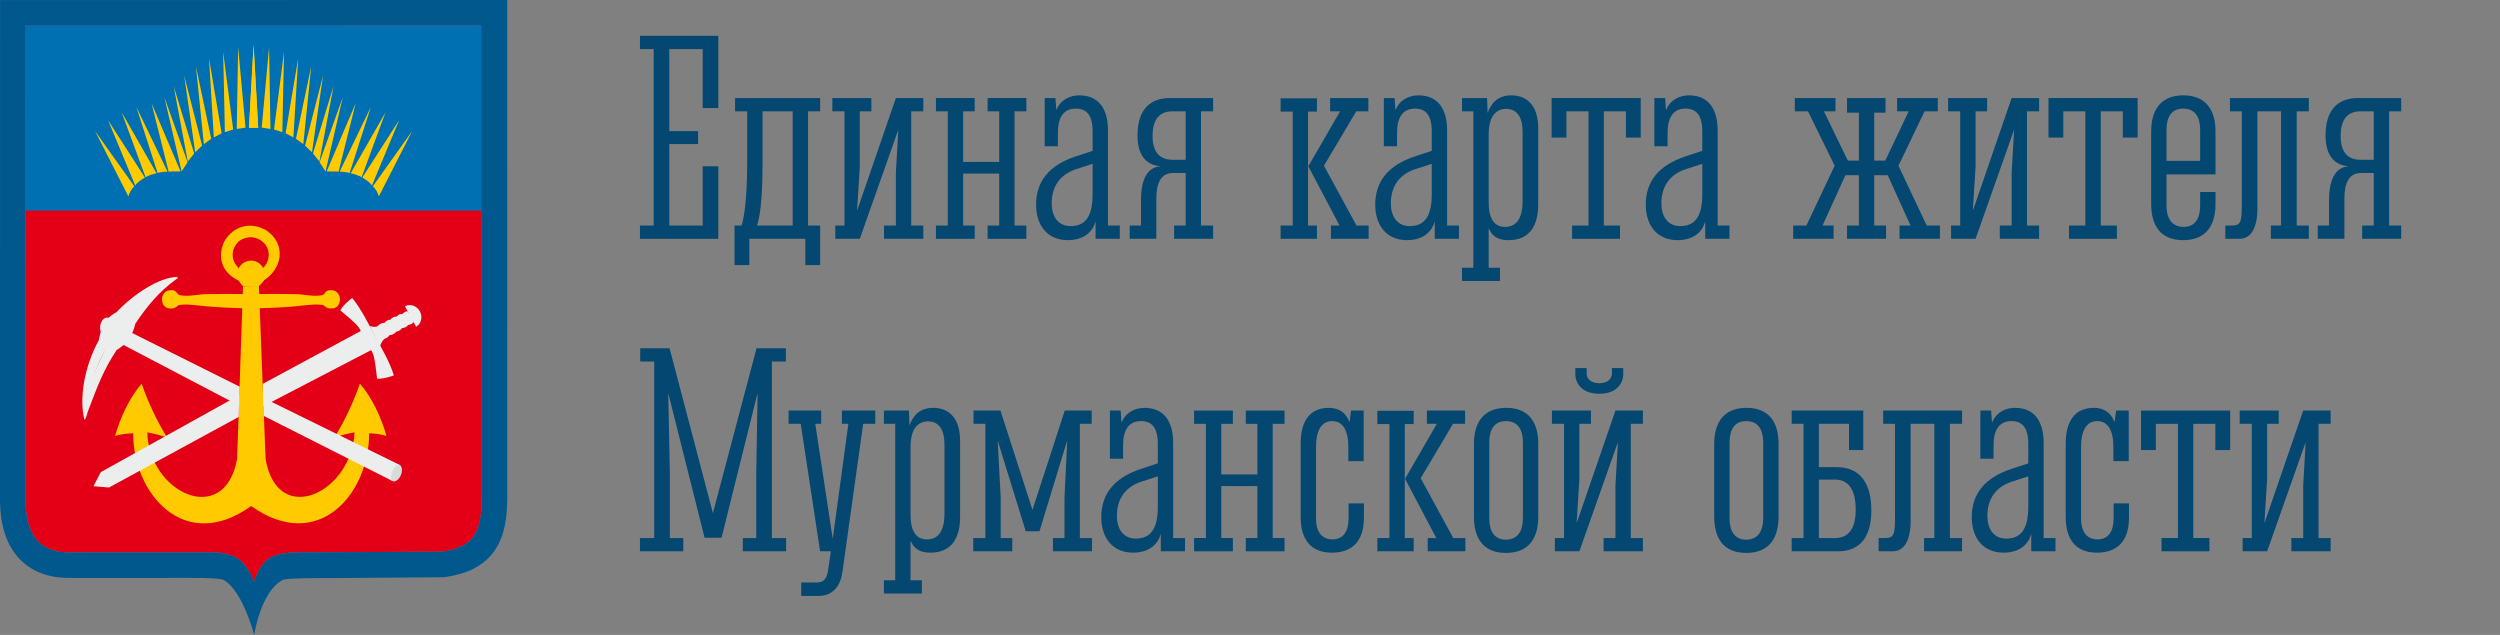<svg width="189" height="48" viewBox="0 0 189 48" fill="none" xmlns="http://www.w3.org/2000/svg">
<rect x="0" y="0" width="189" height="48" fill="#808080" stroke="none"/>
<path fill-rule="evenodd" clip-rule="evenodd" d="M1.926 1.937L36.429 1.931L36.429 37.702C36.385 40.198 35.876 41.34 33.424 41.708L22.361 41.76C20.459 41.823 19.796 42.262 19.219 43.984C18.535 42.397 17.897 41.894 16.334 41.76H5.393C3.244 41.823 1.955 40.758 1.922 37.819L1.926 1.937H1.926Z" fill="#E30016"/>
<path fill-rule="evenodd" clip-rule="evenodd" d="M0.004 0.006L38.349 0L38.348 37.719L38.348 37.736C38.326 39.005 38.202 40.438 37.412 41.595C36.538 42.876 35.17 43.398 33.707 43.618L33.57 43.638L26.743 43.691C25.933 43.72 21.743 43.652 21.389 43.835C19.7 44.706 19.217 48 19.217 48C19.217 48 18.384 44.727 16.933 43.857C16.569 43.639 13.98 43.691 12.408 43.691H5.418C4.046 43.726 2.575 43.407 1.474 42.25C0.4 41.12 0.019 39.542 0 37.842L0 37.83L0.004 0.006ZM1.921 37.819C1.954 40.758 3.243 41.823 5.392 41.76H16.333C16.993 41.817 17.489 41.939 17.892 42.182C18.443 42.513 18.823 43.068 19.217 43.984C19.536 43.033 19.881 42.474 20.446 42.153C20.904 41.892 21.508 41.789 22.36 41.76L33.423 41.708C35.875 41.34 36.384 40.198 36.428 37.702L36.428 1.931L1.925 1.937L1.921 37.819Z" fill="#00588D"/>
<path fill-rule="evenodd" clip-rule="evenodd" d="M27.631 25.785L28.078 26.457L19.891 30.715L19.859 29.023L27.295 25.009L27.631 25.785Z" fill="#ECEDED"/>
<path fill-rule="evenodd" clip-rule="evenodd" d="M19.863 21.25C19.967 20.894 20.055 20.603 19.863 20.288C20.391 19.784 20.457 19.053 20.067 18.485C19.483 17.818 18.673 17.79 18.056 18.242C17.403 18.886 17.46 19.695 18.056 20.288C17.886 20.686 18.016 20.952 18.097 21.25C18.076 21.25 17.927 21.155 17.868 21.125C16.703 20.495 16.427 19.325 16.985 18.2C17.669 17.099 18.878 16.74 20.077 17.378C21.66 18.39 21.395 20.335 19.863 21.25Z" fill="#FFCB00"/>
<path fill-rule="evenodd" clip-rule="evenodd" d="M18.986 38.261L19.001 38.269C19.003 38.269 19.004 38.269 19.005 38.269C24.042 41.84 27.912 37.364 27.906 32.752L27.424 32.073L26.81 32.58C26.669 37.246 20.984 39.937 20.079 34.713C20.009 33.248 19.635 23.077 19.57 21.618L18.372 21.641C18.307 23.1 17.991 33.248 17.921 34.713C16.973 39.922 11.21 37.269 11.132 32.62L10.519 32.099L10.072 32.637L10.066 32.752C10.06 37.315 13.931 41.873 18.967 38.269C18.968 38.269 18.97 38.269 18.971 38.269L18.986 38.261Z" fill="#FFCB00"/>
<path fill-rule="evenodd" clip-rule="evenodd" d="M31.453 24.704L30.615 23.154C31.006 22.94 31.512 23.113 31.743 23.54C31.973 23.967 31.843 24.49 31.453 24.704Z" fill="#ECEDED"/>
<path fill-rule="evenodd" clip-rule="evenodd" d="M31.282 24.165C31.138 24.244 30.953 24.18 30.868 24.024C30.783 23.867 30.831 23.676 30.974 23.597C31.117 23.519 31.303 23.582 31.388 23.739C31.473 23.895 31.425 24.087 31.282 24.165Z" fill="#ECEDED"/>
<path fill-rule="evenodd" clip-rule="evenodd" d="M30.394 24.81C30.327 24.905 30.17 25.039 29.944 25.083C29.844 25.247 29.543 25.361 29.463 25.326C29.337 25.505 29.184 25.6 29.046 25.607L28.52 24.683C28.667 24.496 28.958 24.357 29.05 24.424C29.179 24.273 29.279 24.179 29.509 24.173C29.625 24.011 29.82 23.913 29.985 23.934C30.142 23.758 30.301 23.703 30.413 23.739C30.605 23.572 30.707 23.523 30.833 23.54L31.276 24.326C31.171 24.493 31.055 24.532 30.839 24.572C30.754 24.73 30.588 24.78 30.394 24.81Z" fill="#ECEDED"/>
<path fill-rule="evenodd" clip-rule="evenodd" d="M29.491 25.327L28.58 24.608L29.491 25.327Z" fill="#ECEDED"/>
<path fill-rule="evenodd" clip-rule="evenodd" d="M29.965 25.068L29.039 24.382L29.965 25.068Z" fill="#ECEDED"/>
<path fill-rule="evenodd" clip-rule="evenodd" d="M30.368 24.816L29.541 24.148L30.368 24.816Z" fill="#ECEDED"/>
<path fill-rule="evenodd" clip-rule="evenodd" d="M30.818 24.574L29.998 23.912L30.818 24.574Z" fill="#ECEDED"/>
<path fill-rule="evenodd" clip-rule="evenodd" d="M31.198 24.317L30.418 23.717L31.198 24.317Z" fill="#ECEDED"/>
<path fill-rule="evenodd" clip-rule="evenodd" d="M28.721 26.198C28.825 25.868 28.96 25.694 29.107 25.581L28.575 24.667C28.367 24.72 28.275 24.742 27.945 24.643L28.721 26.198Z" fill="#ECEDED"/>
<path fill-rule="evenodd" clip-rule="evenodd" d="M28.341 25.383C28.34 25.379 28.338 25.376 28.336 25.373C27.813 24.407 27.28 23.311 26.624 22.53C26.52 22.584 25.864 23.139 25.732 23.468C26.943 24.509 27.643 24.94 27.271 25.958L27.265 25.962C27.266 25.962 27.268 25.962 27.269 25.963C27.269 25.964 27.268 25.966 27.268 25.968L27.274 25.964C28.324 26.205 28.302 27.03 28.508 28.62C28.854 28.688 29.673 28.437 29.774 28.378C29.482 27.398 28.86 26.351 28.341 25.383Z" fill="#ECEDED"/>
<path fill-rule="evenodd" clip-rule="evenodd" d="M29.204 32.943L29.215 32.952C28.842 31.601 28.102 30.009 27.194 28.99C27.197 29.005 27.199 29.02 27.201 29.034C27.2 29.029 27.199 29.023 27.198 29.017C26.751 30.339 26.05 31.835 25.291 33.058C25.333 33.02 25.384 32.98 25.441 32.939C25.391 32.98 25.352 33.019 25.324 33.054C25.743 32.923 26.283 32.773 26.858 32.675L27.401 32.177L27.751 32.757C28.078 32.746 28.804 32.815 29.201 32.958C29.204 32.953 29.204 32.948 29.204 32.943Z" fill="#FFCB00"/>
<path fill-rule="evenodd" clip-rule="evenodd" d="M8.708 32.947L8.702 32.952C9.074 31.601 9.815 30.009 10.722 28.99C10.72 29.002 10.719 29.013 10.717 29.025C11.164 30.345 11.864 31.837 12.621 33.058C12.59 33.03 12.555 33.001 12.516 32.971C12.548 33 12.574 33.028 12.594 33.054C12.176 32.923 11.636 32.773 11.06 32.675L10.513 32.173L10.162 32.757C9.835 32.746 9.108 32.815 8.711 32.958C8.709 32.954 8.708 32.951 8.708 32.947Z" fill="#FFCB00"/>
<path fill-rule="evenodd" clip-rule="evenodd" d="M19.573 21.628C19.172 21.621 18.77 21.651 18.361 21.638C17.936 21.173 17.74 20.719 18.115 20.168C18.452 19.619 19.368 19.494 19.827 20.15C20.166 20.796 20.127 21.151 19.573 21.628Z" fill="#FFCB00"/>
<path fill-rule="evenodd" clip-rule="evenodd" d="M18.044 31.52L8.238 36.856L7.066 36.756L7.622 35.691L18.095 29.867L18.044 31.52Z" fill="#ECEDED"/>
<path fill-rule="evenodd" clip-rule="evenodd" d="M29.694 36.378C29.592 36.341 29.519 36.24 29.492 36.096C29.465 35.953 29.486 35.779 29.549 35.613C29.597 35.489 29.666 35.376 29.748 35.289C29.829 35.201 29.92 35.143 30.009 35.121C30.097 35.099 30.18 35.115 30.245 35.166C30.31 35.217 30.356 35.301 30.376 35.408C30.396 35.516 30.39 35.64 30.359 35.767C30.327 35.894 30.271 36.017 30.198 36.121C30.125 36.225 30.038 36.304 29.948 36.35C29.859 36.396 29.77 36.406 29.694 36.378Z" fill="#D9DADB"/>
<path fill-rule="evenodd" clip-rule="evenodd" d="M29.667 36.361L19.938 31.443L19.887 30.067L30.207 35.145C29.804 35.097 29.375 35.96 29.667 36.361Z" fill="#ECEDED"/>
<path fill-rule="evenodd" clip-rule="evenodd" d="M15.717 23.166C15.229 23.136 14.245 22.964 13.711 23.038C13.577 23.04 13.476 23.062 13.45 23.108C13.319 23.234 13.12 23.339 12.931 23.322C12.014 23.38 12.026 21.926 12.919 21.936C13.256 21.927 13.307 22.06 13.478 22.259C13.542 22.291 13.633 22.335 13.716 22.335C14.431 22.429 14.931 22.235 15.713 22.235C16.605 22.211 17.545 22.224 18.436 22.228L18.387 23.308C17.504 23.281 16.601 23.243 15.717 23.166Z" fill="#FFCB00"/>
<path fill-rule="evenodd" clip-rule="evenodd" d="M22.225 23.166C22.714 23.136 23.699 22.964 24.233 23.038C24.367 23.04 24.468 23.062 24.495 23.108C24.625 23.234 24.825 23.339 25.014 23.322C25.932 23.38 25.92 21.926 25.026 21.936C24.688 21.927 24.637 22.06 24.467 22.259C24.402 22.291 24.311 22.335 24.229 22.335C23.513 22.429 23.012 22.235 22.229 22.235C21.337 22.211 20.398 22.224 19.506 22.228L19.548 23.308C20.432 23.281 21.34 23.243 22.225 23.166Z" fill="#FFCB00"/>
<path fill-rule="evenodd" clip-rule="evenodd" d="M7.311 10.095L10.28 14.272C10.071 14.474 9.921 14.727 9.831 15.032L7.311 10.095Z" fill="#102A83"/>
<path fill-rule="evenodd" clip-rule="evenodd" d="M8.299 9.282L11.08 13.611C10.807 13.793 10.512 13.956 10.35 14.215L8.299 9.282Z" fill="#102A83"/>
<path fill-rule="evenodd" clip-rule="evenodd" d="M9.326 8.685L11.963 13.294C11.701 13.333 11.394 13.443 11.132 13.585L9.326 8.685Z" fill="#102A83"/>
<path fill-rule="evenodd" clip-rule="evenodd" d="M10.434 8.276L12.792 13.162C12.54 13.184 12.289 13.194 12.037 13.267L10.434 8.276Z" fill="#102A83"/>
<path fill-rule="evenodd" clip-rule="evenodd" d="M11.584 7.999L13.776 13.146L12.875 13.159L11.584 7.999Z" fill="#102A83"/>
<path fill-rule="evenodd" clip-rule="evenodd" d="M12.555 7.544C13.14 9.181 13.725 10.818 14.31 12.454C14.159 12.689 14.009 12.923 13.858 13.157C13.424 11.286 12.989 9.415 12.555 7.544Z" fill="#102A83"/>
<path fill-rule="evenodd" clip-rule="evenodd" d="M13.254 6.694C13.772 8.394 14.291 10.095 14.809 11.796C14.647 11.997 14.485 12.198 14.323 12.399C13.966 10.497 13.61 8.595 13.254 6.694Z" fill="#102A83"/>
<path fill-rule="evenodd" clip-rule="evenodd" d="M14.051 5.906C14.503 7.671 14.954 9.435 15.407 11.2C15.233 11.368 15.059 11.536 14.885 11.703C14.607 9.771 14.329 7.838 14.051 5.906Z" fill="#102A83"/>
<path fill-rule="evenodd" clip-rule="evenodd" d="M14.94 5.199C15.325 7.027 15.71 8.856 16.095 10.684C15.91 10.819 15.724 10.953 15.539 11.088C15.339 9.125 15.139 7.162 14.94 5.199Z" fill="#102A83"/>
<path fill-rule="evenodd" clip-rule="evenodd" d="M15.928 4.594C16.247 6.486 16.565 8.378 16.883 10.27C16.686 10.371 16.489 10.473 16.292 10.574C16.171 8.581 16.049 6.587 15.928 4.594Z" fill="#102A83"/>
<path fill-rule="evenodd" clip-rule="evenodd" d="M16.998 4.111C17.25 6.067 17.502 8.023 17.755 9.979C17.546 10.047 17.337 10.116 17.128 10.184C17.084 8.159 17.042 6.135 16.998 4.111Z" fill="#102A83"/>
<path fill-rule="evenodd" clip-rule="evenodd" d="M18.131 3.777C18.316 5.797 18.501 7.817 18.687 9.836C18.466 9.872 18.246 9.906 18.025 9.941C18.061 7.886 18.096 5.832 18.131 3.777Z" fill="#102A83"/>
<path fill-rule="evenodd" clip-rule="evenodd" d="M19.297 3.595L19.653 9.846L18.957 9.851L19.297 3.595Z" fill="#102A83"/>
<path fill-rule="evenodd" clip-rule="evenodd" d="M31.282 10.095L28.312 14.272C28.522 14.474 28.672 14.728 28.762 15.033L31.282 10.095Z" fill="#102A83"/>
<path fill-rule="evenodd" clip-rule="evenodd" d="M30.299 9.281L27.518 13.611C27.791 13.793 28.086 13.956 28.247 14.215L30.299 9.281Z" fill="#102A83"/>
<path fill-rule="evenodd" clip-rule="evenodd" d="M29.272 8.685L26.635 13.294C26.897 13.334 27.204 13.443 27.466 13.585L29.272 8.685Z" fill="#102A83"/>
<path fill-rule="evenodd" clip-rule="evenodd" d="M28.165 8.276L25.807 13.162C26.058 13.184 26.31 13.194 26.561 13.267L28.165 8.276Z" fill="#102A83"/>
<path fill-rule="evenodd" clip-rule="evenodd" d="M27.01 7.999L24.818 13.146L25.719 13.159L27.01 7.999Z" fill="#102A83"/>
<path fill-rule="evenodd" clip-rule="evenodd" d="M26.039 7.544C25.453 9.18 24.868 10.817 24.283 12.454C24.434 12.688 24.584 12.922 24.735 13.157C25.169 11.286 25.604 9.415 26.039 7.544Z" fill="#102A83"/>
<path fill-rule="evenodd" clip-rule="evenodd" d="M25.343 6.694C24.824 8.394 24.306 10.095 23.787 11.796C23.949 11.997 24.111 12.198 24.274 12.399C24.63 10.497 24.986 8.595 25.343 6.694Z" fill="#102A83"/>
<path fill-rule="evenodd" clip-rule="evenodd" d="M24.547 5.906C24.095 7.671 23.644 9.435 23.191 11.2C23.365 11.367 23.539 11.535 23.713 11.703C23.991 9.77 24.269 7.838 24.547 5.906Z" fill="#102A83"/>
<path fill-rule="evenodd" clip-rule="evenodd" d="M23.655 5.199C23.27 7.027 22.885 8.856 22.5 10.684C22.685 10.819 22.871 10.953 23.056 11.088C23.256 9.125 23.456 7.162 23.655 5.199Z" fill="#102A83"/>
<path fill-rule="evenodd" clip-rule="evenodd" d="M22.668 4.593C22.349 6.486 22.031 8.378 21.713 10.27C21.91 10.371 22.107 10.473 22.304 10.574C22.425 8.58 22.547 6.587 22.668 4.593Z" fill="#102A83"/>
<path fill-rule="evenodd" clip-rule="evenodd" d="M21.6 4.111C21.348 6.067 21.096 8.023 20.844 9.979C21.053 10.048 21.262 10.116 21.471 10.184C21.514 8.159 21.557 6.135 21.6 4.111Z" fill="#102A83"/>
<path fill-rule="evenodd" clip-rule="evenodd" d="M20.468 3.777C20.283 5.797 20.098 7.817 19.912 9.837C20.132 9.872 20.353 9.906 20.573 9.941C20.538 7.886 20.503 5.832 20.468 3.777Z" fill="#102A83"/>
<path fill-rule="evenodd" clip-rule="evenodd" d="M19.301 3.595L18.945 9.846L19.641 9.851L19.301 3.595Z" fill="#102A83"/>
<rect x="1.922" y="1.931" width="34.451" height="13.985" fill="#0070B3"/>
<path fill-rule="evenodd" clip-rule="evenodd" d="M7.184 9.905L10.153 14.082C9.944 14.284 9.794 14.537 9.704 14.842L7.184 9.905Z" fill="#FFCB00"/>
<path fill-rule="evenodd" clip-rule="evenodd" d="M8.172 9.091L10.953 13.42C10.68 13.602 10.385 13.765 10.223 14.024L8.172 9.091Z" fill="#FFCB00"/>
<path fill-rule="evenodd" clip-rule="evenodd" d="M9.199 8.494L11.836 13.103C11.574 13.143 11.267 13.252 11.005 13.394L9.199 8.494Z" fill="#FFCB00"/>
<path fill-rule="evenodd" clip-rule="evenodd" d="M10.307 8.085L12.665 12.971C12.414 12.993 12.162 13.002 11.911 13.076L10.307 8.085Z" fill="#FFCB00"/>
<path fill-rule="evenodd" clip-rule="evenodd" d="M11.457 7.808L13.649 12.955L12.748 12.968L11.457 7.808Z" fill="#FFCB00"/>
<path fill-rule="evenodd" clip-rule="evenodd" d="M12.428 7.353C13.013 8.99 13.598 10.627 14.183 12.264C14.032 12.498 13.882 12.732 13.731 12.966C13.297 11.095 12.862 9.224 12.428 7.353Z" fill="#FFCB00"/>
<path fill-rule="evenodd" clip-rule="evenodd" d="M13.127 6.503C13.645 8.203 14.164 9.904 14.682 11.605C14.52 11.806 14.358 12.007 14.196 12.208C13.839 10.306 13.483 8.404 13.127 6.503Z" fill="#FFCB00"/>
<path fill-rule="evenodd" clip-rule="evenodd" d="M13.924 5.715C14.376 7.48 14.828 9.244 15.28 11.009C15.106 11.177 14.932 11.345 14.758 11.512C14.48 9.58 14.202 7.647 13.924 5.715Z" fill="#FFCB00"/>
<path fill-rule="evenodd" clip-rule="evenodd" d="M14.812 5.008C15.198 6.836 15.583 8.665 15.968 10.493C15.783 10.628 15.597 10.762 15.412 10.897C15.212 8.934 15.012 6.971 14.812 5.008Z" fill="#FFCB00"/>
<path fill-rule="evenodd" clip-rule="evenodd" d="M15.801 4.403C16.12 6.295 16.438 8.187 16.756 10.079C16.559 10.181 16.362 10.282 16.166 10.383C16.044 8.39 15.922 6.396 15.801 4.403Z" fill="#FFCB00"/>
<path fill-rule="evenodd" clip-rule="evenodd" d="M16.871 3.92C17.123 5.876 17.375 7.832 17.628 9.788C17.419 9.856 17.21 9.925 17.001 9.993C16.957 7.968 16.915 5.944 16.871 3.92Z" fill="#FFCB00"/>
<path fill-rule="evenodd" clip-rule="evenodd" d="M18.004 3.586C18.189 5.606 18.374 7.626 18.56 9.646C18.34 9.681 18.119 9.715 17.898 9.75C17.934 7.695 17.969 5.641 18.004 3.586Z" fill="#FFCB00"/>
<path fill-rule="evenodd" clip-rule="evenodd" d="M19.17 3.404L19.526 9.655L18.83 9.66L19.17 3.404Z" fill="#FFCB00"/>
<path fill-rule="evenodd" clip-rule="evenodd" d="M31.161 9.904L28.191 14.082C28.401 14.283 28.551 14.537 28.641 14.842L31.161 9.904Z" fill="#FFCB00"/>
<path fill-rule="evenodd" clip-rule="evenodd" d="M30.172 9.091L27.391 13.42C27.664 13.602 27.959 13.765 28.12 14.024L30.172 9.091Z" fill="#FFCB00"/>
<path fill-rule="evenodd" clip-rule="evenodd" d="M29.145 8.494L26.508 13.103C26.77 13.143 27.077 13.252 27.339 13.394L29.145 8.494Z" fill="#FFCB00"/>
<path fill-rule="evenodd" clip-rule="evenodd" d="M28.038 8.085L25.68 12.971C25.931 12.993 26.183 13.002 26.434 13.076L28.038 8.085Z" fill="#FFCB00"/>
<path fill-rule="evenodd" clip-rule="evenodd" d="M26.889 7.808L24.697 12.955L25.598 12.968L26.889 7.808Z" fill="#FFCB00"/>
<path fill-rule="evenodd" clip-rule="evenodd" d="M25.914 7.353C25.328 8.99 24.743 10.627 24.158 12.263C24.309 12.498 24.459 12.732 24.61 12.966C25.044 11.095 25.479 9.224 25.914 7.353Z" fill="#FFCB00"/>
<path fill-rule="evenodd" clip-rule="evenodd" d="M25.216 6.503C24.697 8.203 24.179 9.904 23.66 11.605C23.822 11.806 23.984 12.007 24.147 12.208C24.503 10.306 24.859 8.404 25.216 6.503Z" fill="#FFCB00"/>
<path fill-rule="evenodd" clip-rule="evenodd" d="M24.42 5.715C23.968 7.48 23.517 9.244 23.064 11.009C23.238 11.177 23.412 11.345 23.586 11.512C23.864 9.58 24.142 7.647 24.42 5.715Z" fill="#FFCB00"/>
<path fill-rule="evenodd" clip-rule="evenodd" d="M23.53 5.008C23.145 6.836 22.76 8.665 22.375 10.493C22.56 10.628 22.746 10.762 22.931 10.897C23.131 8.934 23.331 6.971 23.53 5.008Z" fill="#FFCB00"/>
<path fill-rule="evenodd" clip-rule="evenodd" d="M22.545 4.403C22.227 6.295 21.908 8.187 21.59 10.079C21.787 10.181 21.984 10.282 22.181 10.383C22.302 8.39 22.424 6.396 22.545 4.403Z" fill="#FFCB00"/>
<path fill-rule="evenodd" clip-rule="evenodd" d="M21.473 3.92C21.221 5.876 20.969 7.833 20.717 9.789C20.926 9.857 21.135 9.925 21.344 9.993C21.387 7.969 21.43 5.944 21.473 3.92Z" fill="#FFCB00"/>
<path fill-rule="evenodd" clip-rule="evenodd" d="M20.341 3.586C20.156 5.606 19.971 7.625 19.785 9.645C20.006 9.68 20.226 9.715 20.447 9.75C20.411 7.695 20.376 5.64 20.341 3.586Z" fill="#FFCB00"/>
<path fill-rule="evenodd" clip-rule="evenodd" d="M19.174 3.404L18.818 9.655L19.514 9.66L19.174 3.404Z" fill="#FFCB00"/>
<path fill-rule="evenodd" clip-rule="evenodd" d="M7.622 25.067C7.432 24.685 7.713 23.891 8.216 24.023C8.07 24.21 7.761 24.825 7.622 25.067Z" fill="#ECEDED"/>
<path fill-rule="evenodd" clip-rule="evenodd" d="M13.436 20.936C12.538 21.264 10.969 22.247 9.498 24.061C7.675 26.354 6.471 29.374 6.387 31.749C5.972 30.138 6.359 27.739 7.474 25.713C7.613 24.944 7.809 24.121 8.798 23.607C10.145 22.192 12.082 20.94 13.436 20.936Z" fill="#ECEDED"/>
<path fill-rule="evenodd" clip-rule="evenodd" d="M6.352 31.309C6.454 29.606 6.807 28.893 8.092 26.059C8.013 25.364 8.805 24.315 9.466 23.923C10.736 22.37 12.056 21.515 13.064 21.02C13.285 20.9 13.658 20.928 13.28 21.139C12.024 22.054 11.117 23.143 10.231 24.472C10.036 25.328 9.619 25.993 8.824 26.455C7.867 27.88 7.357 29.202 6.623 31.163C6.429 31.933 6.326 31.809 6.352 31.309Z" fill="#ECEDED"/>
<path fill-rule="evenodd" clip-rule="evenodd" d="M18.08 30.663L8.859 25.831C8.426 25.328 8.9 24.658 9.401 24.881L18.118 29.233L18.08 30.663Z" fill="#ECEDED"/>
<path d="M53.123 8.17H54.303V2.707H48.381V3.709H49.419V17.051H48.381V18.054H54.303V12.57H53.123V17.051H50.599V10.892H52.777V9.91H50.599V3.709H53.123V8.17Z" fill="#044770"/>
<path d="M60.884 18.054V20.039H62.003V17.051H61.088V8.416H62.003V7.413H55.572V8.416H56.488V12.324C56.488 15.967 56.06 17.051 56.06 17.051H55.531V20.039H56.651V18.054H60.884ZM57.648 8.416H59.928V17.051H57.221C57.221 17.051 57.648 16.233 57.648 12.488V8.416Z" fill="#044770"/>
<path d="M64.818 15.864H64.797L65.001 12.631V8.416H65.876V7.413H62.925V8.416H63.841V17.051H63.149V18.054H65.001L67.891 9.869H67.911L67.728 13.061V17.051H66.833V18.054H69.804V17.051H68.888V8.416H69.804V7.413H67.728L64.818 15.864Z" fill="#044770"/>
<path d="M71.651 17.051H70.756V18.054H73.687V17.051H72.812V13.122H75.539V17.051H74.664V18.054H77.594V17.051H76.699V8.416H77.594V7.413H74.664V8.416H75.539V12.242H72.812V8.416H73.687V7.413H70.756V8.416H71.651V17.051Z" fill="#044770"/>
<path d="M79.854 8.293L79.793 7.413H78.979V11.056H79.976V10.053C79.976 8.927 80.363 8.211 81.34 8.211C82.093 8.211 82.602 8.641 82.602 9.93V11.403L81.299 11.833C79.284 12.508 78.328 13.736 78.328 15.475C78.328 16.949 79.101 18.156 80.75 18.156C81.665 18.156 82.561 17.747 82.826 16.724V18.054H84.657V17.051H83.762V9.848C83.762 8.273 83.09 7.209 81.604 7.209C80.912 7.209 80.2 7.515 79.874 8.293H79.854ZM82.602 12.386V14.677C82.602 16.376 82.052 17.092 80.933 17.092C79.936 17.092 79.508 16.294 79.508 15.373C79.508 14.145 80.098 13.184 81.401 12.774L82.602 12.386Z" fill="#044770"/>
<path d="M86.259 17.051H85.404V18.054H87.419V14.984C87.419 13.859 87.765 13.081 88.661 13.081H89.638V17.051H88.763V18.054H91.714V17.051H90.798V8.416H91.714V7.413H88.437C87.012 7.413 85.995 8.211 85.995 10.237C85.995 11.526 86.483 12.488 87.765 12.57C86.89 12.611 86.259 13.327 86.259 15.128V17.051ZM89.638 12.079H88.64C87.745 12.079 87.134 11.588 87.134 10.258C87.134 9.193 87.541 8.416 88.62 8.416H89.638V12.079Z" fill="#044770"/>
<path d="M98.909 12.57L101.27 17.051H100.619V18.054H103.468V17.051H102.552L100.09 12.529L102.532 8.416H103.448V7.413H100.558V8.416H101.311L98.909 12.57ZM98.889 17.051V8.436H99.561V7.434H96.813V8.436H97.729V17.051H96.813V18.054H99.561V17.051H98.889Z" fill="#044770"/>
<path d="M105.494 8.293L105.433 7.413H104.618V11.056H105.616V10.053C105.616 8.927 106.002 8.211 106.979 8.211C107.732 8.211 108.241 8.641 108.241 9.93V11.403L106.939 11.833C104.924 12.508 103.967 13.736 103.967 15.475C103.967 16.949 104.741 18.156 106.389 18.156C107.305 18.156 108.201 17.747 108.465 16.724V18.054H110.297V17.051H109.401V9.848C109.401 8.273 108.73 7.209 107.244 7.209C106.552 7.209 105.84 7.515 105.514 8.293H105.494ZM108.241 12.386V14.677C108.241 16.376 107.692 17.092 106.572 17.092C105.575 17.092 105.148 16.294 105.148 15.373C105.148 14.145 105.738 13.184 107.04 12.774L108.241 12.386Z" fill="#044770"/>
<path d="M112.422 7.413H110.529V8.416H111.384V20.243H110.529V21.246H113.399V20.243H112.544V17.276H112.565C112.85 17.992 113.44 18.156 114.05 18.156C115.658 18.156 116.289 17.031 116.289 15.455V9.705C116.289 7.904 115.373 7.209 114.254 7.209C113.155 7.209 112.707 7.884 112.463 8.539L112.422 7.413ZM115.109 15.209C115.109 16.621 114.559 17.153 113.786 17.153C112.89 17.153 112.544 16.417 112.544 15.312V10.176C112.544 8.784 113.094 8.232 113.867 8.232C114.763 8.232 115.109 8.968 115.109 9.971V15.209Z" fill="#044770"/>
<path d="M122.472 17.051H121.251V8.416H122.92V10.401H124.039V7.413H117.302V10.401H118.422V8.416H120.091V17.051H118.849V18.054H122.472V17.051Z" fill="#044770"/>
<path d="M125.946 8.293L125.885 7.413H125.07V11.056H126.068V10.053C126.068 8.927 126.454 8.211 127.431 8.211C128.184 8.211 128.693 8.641 128.693 9.93V11.403L127.391 11.833C125.376 12.508 124.419 13.736 124.419 15.475C124.419 16.949 125.193 18.156 126.841 18.156C127.757 18.156 128.653 17.747 128.917 16.724V18.054H130.749V17.051H129.853V9.848C129.853 8.273 129.182 7.209 127.696 7.209C127.004 7.209 126.292 7.515 125.966 8.293H125.946ZM128.693 12.386V14.677C128.693 16.376 128.144 17.092 127.024 17.092C126.027 17.092 125.6 16.294 125.6 15.373C125.6 14.145 126.19 13.184 127.492 12.774L128.693 12.386Z" fill="#044770"/>
<path d="M144.439 17.051H143.605V18.054H146.658V17.051H145.66L143.523 12.529L145.498 8.416H146.495V7.413H143.422V8.416H144.297L142.526 12.14H141.692V8.518H142.546V7.413H139.636V8.518H140.532V12.14H139.697L137.886 8.416H138.761V7.413H135.688V8.416H136.685L138.7 12.529L136.563 17.051H135.566V18.054H138.618V17.051H137.784L139.514 13.245H140.532V17.051H139.636V18.054H142.587V17.051H141.692V13.245H142.709L144.439 17.051Z" fill="#044770"/>
<path d="M149.17 15.864H149.149L149.353 12.631V8.416H150.228V7.413H147.277V8.416H148.193V17.051H147.501V18.054H149.353L152.243 9.869H152.263L152.08 13.061V17.051H151.185V18.054H154.156V17.051H153.24V8.416H154.156V7.413H152.08L149.17 15.864Z" fill="#044770"/>
<path d="M160.037 17.051H158.816V8.416H160.484V10.401H161.604V7.413H154.867V10.401H155.987V8.416H157.655V17.051H156.414V18.054H160.037V17.051Z" fill="#044770"/>
<path d="M163.788 13.184H167.492V9.93C167.492 8.354 166.8 7.209 165.05 7.209C163.646 7.209 162.628 7.986 162.628 9.951V15.414C162.628 17.01 163.3 18.156 165.05 18.156C166.475 18.156 167.492 17.378 167.492 15.414V14.514H166.332V15.516C166.332 16.458 165.986 17.153 165.091 17.153C164.338 17.153 163.788 16.703 163.788 15.516V13.184ZM163.788 12.161V9.828C163.788 8.886 164.134 8.211 165.05 8.211C165.803 8.211 166.332 8.661 166.332 9.848V12.161H163.788Z" fill="#044770"/>
<path d="M170.659 8.416H172.45V17.051H171.677V18.054H174.547V17.051H173.631V8.416H174.547V7.413H168.583V8.416H169.479V15.373C169.479 16.785 169.418 17.051 168.705 17.051H168.237V18.054H169.296C170.211 18.054 170.7 17.174 170.659 15.537V8.416Z" fill="#044770"/>
<path d="M176.077 17.051H175.222V18.054H177.237V14.984C177.237 13.859 177.583 13.081 178.479 13.081H179.455V17.051H178.58V18.054H181.531V17.051H180.616V8.416H181.531V7.413H178.255C176.83 7.413 175.812 8.211 175.812 10.237C175.812 11.526 176.301 12.488 177.583 12.57C176.708 12.611 176.077 13.327 176.077 15.128V17.051ZM179.455 12.079H178.458C177.563 12.079 176.952 11.588 176.952 10.258C176.952 9.193 177.359 8.416 178.438 8.416H179.455V12.079Z" fill="#044770"/>
<path d="M57.194 26.331L53.896 38.793L50.62 26.331H48.401V27.334H49.459V40.676H48.381V41.678H51.658V40.676H50.64V35.744L50.518 29.708L53.266 40.655H54.548L57.275 29.708L57.173 35.724V40.676H56.156V41.678H59.432V40.676H58.354V27.334H59.412V26.331H57.194Z" fill="#044770"/>
<path d="M62.081 31.038H59.618V32.041H60.534L62 41.678H62.814L62.59 43.193C62.488 43.827 62.183 44.032 61.796 44.032H60.575V45.055H61.898C62.997 45.034 63.547 44.277 63.689 43.234L65.256 32.041H66.172V31.038H63.648V32.041H64.137L62.956 40.737L61.633 32.041H62.081V31.038Z" fill="#044770"/>
<path d="M68.716 31.038H66.823V32.041H67.678V43.868H66.823V44.871H69.693V43.868H68.838V40.901H68.858C69.143 41.617 69.733 41.781 70.344 41.781C71.952 41.781 72.583 40.655 72.583 39.08V33.33C72.583 31.529 71.667 30.833 70.548 30.833C69.448 30.833 69.001 31.509 68.757 32.163L68.716 31.038ZM71.402 38.834C71.402 40.246 70.853 40.778 70.079 40.778C69.184 40.778 68.838 40.041 68.838 38.937V33.8C68.838 32.409 69.388 31.857 70.161 31.857C71.056 31.857 71.402 32.593 71.402 33.596V38.834Z" fill="#044770"/>
<path d="M80.497 31.038L78.055 38.548L75.633 31.038H73.598V32.041H74.493V40.676H73.577V41.678H76.528V40.676H75.653V37.606L75.43 33.391H75.45L77.546 40.164H78.584L80.66 33.371H80.68L80.477 37.566V40.676H79.602V41.678H82.553V40.676H81.637V32.041H82.532V31.038H80.497Z" fill="#044770"/>
<path d="M84.783 31.918L84.722 31.038H83.908V34.68H84.905V33.678C84.905 32.552 85.292 31.836 86.269 31.836C87.022 31.836 87.531 32.266 87.531 33.555V35.028L86.228 35.458C84.213 36.133 83.257 37.361 83.257 39.1C83.257 40.574 84.03 41.781 85.679 41.781C86.595 41.781 87.49 41.372 87.755 40.349V41.678H89.587V40.676H88.691V33.473C88.691 31.897 88.019 30.833 86.534 30.833C85.842 30.833 85.129 31.14 84.804 31.918H84.783ZM87.531 36.01V38.302C87.531 40.001 86.981 40.717 85.862 40.717C84.865 40.717 84.437 39.919 84.437 38.998C84.437 37.77 85.028 36.808 86.33 36.399L87.531 36.01Z" fill="#044770"/>
<path d="M91.169 40.676H90.274V41.678H93.205V40.676H92.329V36.747H95.057V40.676H94.181V41.678H97.112V40.676H96.217V32.041H97.112V31.038H94.181V32.041H95.057V35.867H92.329V32.041H93.205V31.038H90.274V32.041H91.169V40.676Z" fill="#044770"/>
<path d="M102.035 31.857H101.994C101.77 31.263 101.282 30.833 100.447 30.833C99.226 30.833 98.331 31.59 98.331 33.534V39.08C98.331 40.655 98.982 41.781 100.692 41.781C102.096 41.781 103.113 41.044 103.113 39.141V38.057H101.953V39.182C101.953 40.103 101.607 40.778 100.732 40.778C100.02 40.778 99.491 40.328 99.491 39.182V33.78C99.491 32.654 99.837 31.836 100.712 31.836C101.424 31.836 101.933 32.389 101.933 33.78V34.864H103.093V31.038H102.137L102.035 31.857Z" fill="#044770"/>
<path d="M106.223 36.194L108.584 40.676H107.933V41.678H110.782V40.676H109.867L107.404 36.154L109.846 32.041H110.762V31.038H107.872V32.041H108.625L106.223 36.194ZM106.203 40.676V32.061H106.875V31.058H104.127V32.061H105.043V40.676H104.127V41.678H106.875V40.676H106.203Z" fill="#044770"/>
<path d="M111.429 39.059C111.429 40.655 112.1 41.801 113.851 41.801C115.275 41.801 116.293 41.024 116.293 39.059V33.555C116.293 31.979 115.621 30.833 113.871 30.833C112.446 30.833 111.429 31.611 111.429 33.575V39.059ZM115.133 39.162C115.133 40.103 114.766 40.799 113.851 40.799C113.118 40.799 112.589 40.349 112.589 39.162V33.453C112.589 32.511 112.935 31.836 113.851 31.836C114.604 31.836 115.133 32.286 115.133 33.473V39.162Z" fill="#044770"/>
<path d="M122.718 27.825H121.863V28.214C121.863 28.541 121.66 28.971 120.907 28.971C120.154 28.971 119.95 28.541 119.95 28.214V27.825H119.095V28.276C119.095 28.971 119.584 29.769 120.907 29.769C122.229 29.769 122.718 28.971 122.718 28.276V27.825ZM119.217 39.489H119.197L119.4 36.256V32.041H120.276V31.038H117.325V32.041H118.24V40.676H117.548V41.678H119.4L122.291 33.493H122.311L122.128 36.686V40.676H121.232V41.678H124.204V40.676H123.288V32.041H124.204V31.038H122.128L119.217 39.489Z" fill="#044770"/>
<path d="M129.595 39.059C129.595 40.655 130.267 41.801 132.017 41.801C133.442 41.801 134.459 41.024 134.459 39.059V33.555C134.459 31.979 133.788 30.833 132.037 30.833C130.613 30.833 129.595 31.611 129.595 33.575V39.059ZM133.299 39.162C133.299 40.103 132.933 40.799 132.017 40.799C131.284 40.799 130.755 40.349 130.755 39.162V33.453C130.755 32.511 131.101 31.836 132.017 31.836C132.77 31.836 133.299 32.286 133.299 33.473V39.162Z" fill="#044770"/>
<path d="M140.864 34.026V31.038H135.45V32.041H136.346V40.676H135.45V41.678H138.971C140.416 41.678 141.474 40.819 141.474 38.589C141.474 36.686 140.742 35.315 138.849 35.315H137.506V32.041H139.785V34.026H140.864ZM137.506 40.676V36.256H138.747C139.643 36.256 140.294 36.89 140.294 38.548C140.294 39.776 139.867 40.676 138.747 40.676H137.506Z" fill="#044770"/>
<path d="M144.443 32.041H146.234V40.676H145.461V41.678H148.331V40.676H147.415V32.041H148.331V31.038H142.367V32.041H143.263V38.998C143.263 40.41 143.202 40.676 142.489 40.676H142.021V41.678H143.08C143.996 41.678 144.484 40.799 144.443 39.162V32.041Z" fill="#044770"/>
<path d="M150.591 31.918L150.53 31.038H149.716V34.68H150.713V33.678C150.713 32.552 151.1 31.836 152.077 31.836C152.83 31.836 153.339 32.266 153.339 33.555V35.028L152.036 35.458C150.021 36.133 149.065 37.361 149.065 39.1C149.065 40.574 149.838 41.781 151.487 41.781C152.403 41.781 153.298 41.372 153.563 40.349V41.678H155.395V40.676H154.499V33.473C154.499 31.897 153.827 30.833 152.342 30.833C151.65 30.833 150.937 31.14 150.612 31.918H150.591ZM153.339 36.01V38.302C153.339 40.001 152.789 40.717 151.67 40.717C150.673 40.717 150.245 39.919 150.245 38.998C150.245 37.77 150.836 36.808 152.138 36.399L153.339 36.01Z" fill="#044770"/>
<path d="M159.873 31.857H159.832C159.608 31.263 159.12 30.833 158.285 30.833C157.064 30.833 156.169 31.59 156.169 33.534V39.08C156.169 40.655 156.82 41.781 158.529 41.781C159.934 41.781 160.951 41.044 160.951 39.141V38.057H159.791V39.182C159.791 40.103 159.445 40.778 158.57 40.778C157.858 40.778 157.329 40.328 157.329 39.182V33.78C157.329 32.654 157.675 31.836 158.55 31.836C159.262 31.836 159.771 32.389 159.771 33.78V34.864H160.931V31.038H159.975L159.873 31.857Z" fill="#044770"/>
<path d="M167.033 40.676H165.812V32.041H167.481V34.026H168.6V31.038H161.863V34.026H162.983V32.041H164.652V40.676H163.41V41.678H167.033V40.676Z" fill="#044770"/>
<path d="M171.212 39.489H171.192L171.395 36.256V32.041H172.27V31.038H169.319V32.041H170.235V40.676H169.543V41.678H171.395L174.285 33.493H174.305L174.122 36.686V40.676H173.227V41.678H176.198V40.676H175.282V32.041H176.198V31.038H174.122L171.212 39.489Z" fill="#044770"/>
</svg>
